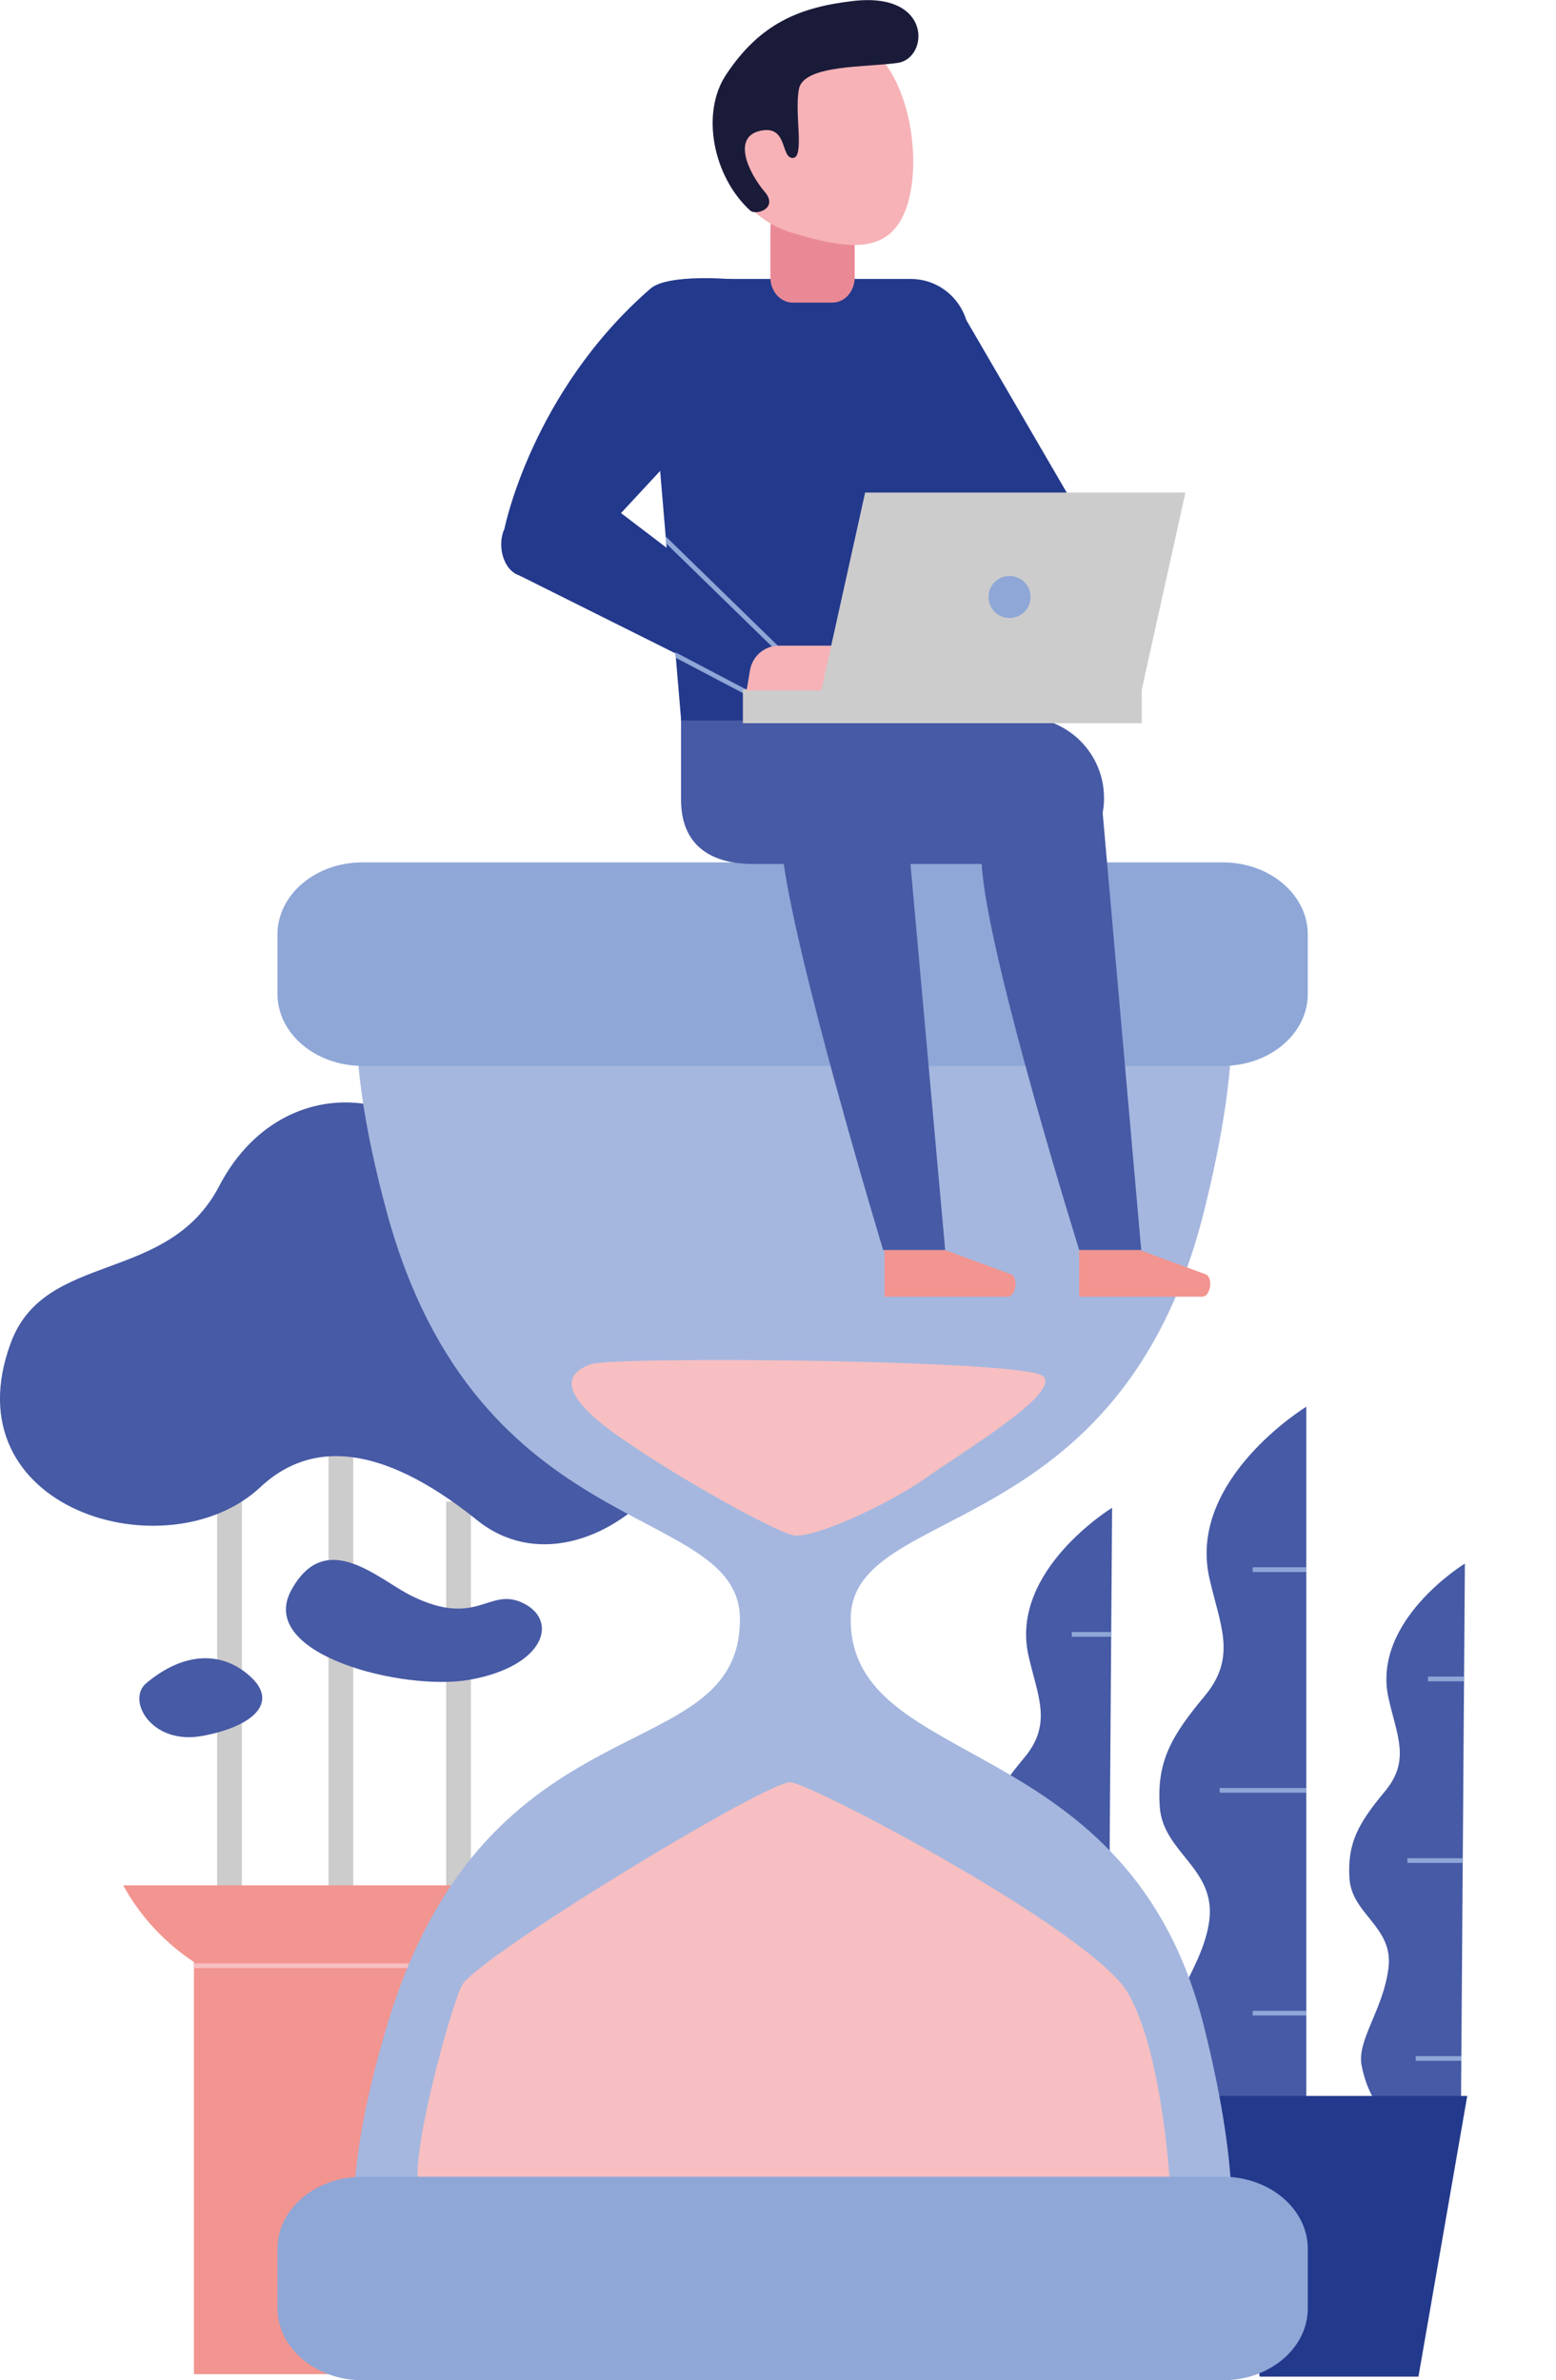 <?xml version="1.0" encoding="utf-8"?>
<!-- Generator: Adobe Illustrator 26.3.1, SVG Export Plug-In . SVG Version: 6.00 Build 0)  -->
<svg version="1.1" id="Calque_1" xmlns="http://www.w3.org/2000/svg" xmlns:xlink="http://www.w3.org/1999/xlink" x="0px" y="0px"
	 viewBox="0 0 125 191.22" style="enable-background:new 0 0 125 191.22;" xml:space="preserve">
<style type="text/css">
	.st0{fill:#CDCCCC;}
	.st1{clip-path:url(#SVGID_00000133494824253546005140000011377792211781272196_);}
	.st2{fill:#F7BFC1;}
	.st3{clip-path:url(#SVGID_00000092447288366293709730000001724515995055597966_);}
	.st4{fill:#8EA7D7;}
	.st5{fill:#465AA5;}
	.st6{clip-path:url(#SVGID_00000155854198961055486460000013755921822583167128_);}
	.st7{fill:#23398C;}
	.st8{fill:#A5B7DF;}
	.st9{fill:#F2948F;}
	.st10{fill:#EA8996;}
	.st11{fill:#F6B2B7;}
	.st12{clip-path:url(#SVGID_00000075873172686974377580000000983085205041059998_);}
	.st13{fill:#1A1B39;}
	.st14{clip-path:url(#SVGID_00000182526710380567300340000014076810879864458930_);}
</style>
<g>
	<g>
		<g>
			<rect x="26.39" y="112.18" class="st0" width="1.99" height="48.22"/>
		</g>
	</g>
	<g>
		<g>
			<rect x="17.44" y="117.15" class="st0" width="1.99" height="48.22"/>
		</g>
	</g>
	<g>
		<g>
			<rect x="35.84" y="120.63" class="st0" width="1.99" height="48.22"/>
		</g>
	</g>
	<g>
		<defs>
			<path id="SVGID_1_" d="M40.4,151.46H9.9c1.36,2.49,3.32,4.6,5.68,6.16v33.11h19.14v-33.11C37.08,156.06,39.04,153.95,40.4,151.46
				z"/>
		</defs>
		<use xlink:href="#SVGID_1_"  style="overflow:visible;fill:#F2948F;"/>
		<clipPath id="SVGID_00000163050739273960319560000013821840007406168734_">
			<use xlink:href="#SVGID_1_"  style="overflow:visible;"/>
		</clipPath>
		<g style="clip-path:url(#SVGID_00000163050739273960319560000013821840007406168734_);">
			<rect x="12.47" y="157.73" class="st2" width="37.04" height="0.38"/>
		</g>
	</g>
	<g>
		<g>
			<defs>
				<path id="SVGID_00000057108611889944572140000001486337129743388811_" d="M117.37,168.86l0.31-43.25c0,0-7.53,4.6-6.13,10.83
					c0.67,2.99,1.78,4.99-0.3,7.48c-2.07,2.49-3.04,4.11-2.84,7.01c0.21,2.9,3.55,3.86,3.13,7.18c-0.41,3.32-2.54,5.78-2.16,7.8
					c0.86,4.61,4.77,6.43,4.77,6.43L117.37,168.86z"/>
			</defs>
			<use xlink:href="#SVGID_00000057108611889944572140000001486337129743388811_"  style="overflow:visible;fill:#465AA5;"/>
			<clipPath id="SVGID_00000171695527720623236740000002467041736545129860_">
				<use xlink:href="#SVGID_00000057108611889944572140000001486337129743388811_"  style="overflow:visible;"/>
			</clipPath>
			<g style="clip-path:url(#SVGID_00000171695527720623236740000002467041736545129860_);">
				<rect x="114.72" y="134.69" class="st4" width="10.27" height="0.38"/>
			</g>
			<g style="clip-path:url(#SVGID_00000171695527720623236740000002467041736545129860_);">
				<rect x="113.06" y="149.28" class="st4" width="10.27" height="0.38"/>
			</g>
			<g style="clip-path:url(#SVGID_00000171695527720623236740000002467041736545129860_);">
				<rect x="113.73" y="165.18" class="st4" width="10.27" height="0.38"/>
			</g>
		</g>
	</g>
	<g>
		<path class="st5" d="M37,94.45c-3.48-7.46-14.52-8.51-19.39,0.83c-4.14,7.95-13.98,5.16-16.74,12.59
			c-4.97,13.42,12.6,18.57,20.05,11.6c5.14-4.81,11.68-1.95,17.4,2.65c9.28,7.46,23.7-8.45,14.58-15.91
			C45.83,100.43,41.29,103.64,37,94.45z"/>
	</g>
	<g>
		<g>
			<defs>
				<path id="SVGID_00000144326566360873308740000006088368257888606629_" d="M89,168.52l0.34-47.39c0,0-8.25,5.04-6.72,11.87
					c0.74,3.27,1.95,5.47-0.33,8.2c-2.27,2.73-3.33,4.5-3.11,7.68c0.23,3.18,3.89,4.23,3.43,7.87c-0.45,3.64-2.78,6.33-2.37,8.54
					c0.94,5.05,5.23,7.05,5.23,7.05L89,168.52z"/>
			</defs>
			<use xlink:href="#SVGID_00000144326566360873308740000006088368257888606629_"  style="overflow:visible;fill:#465AA5;"/>
			<clipPath id="SVGID_00000119090575579426872670000011085895405045410996_">
				<use xlink:href="#SVGID_00000144326566360873308740000006088368257888606629_"  style="overflow:visible;"/>
			</clipPath>
			<g style="clip-path:url(#SVGID_00000119090575579426872670000011085895405045410996_);">
				<rect x="86.1" y="131.11" class="st4" width="11.26" height="0.38"/>
			</g>
			<g style="clip-path:url(#SVGID_00000119090575579426872670000011085895405045410996_);">
				<rect x="85.01" y="164.52" class="st4" width="11.26" height="0.38"/>
			</g>
		</g>
	</g>
	<g>
		<path class="st5" d="M104.94,169.7v-56.69c0,0-9.56,5.84-7.79,13.75c0.85,3.79,2.26,6.34-0.38,9.5c-2.63,3.16-3.86,5.21-3.6,8.9
			c0.26,3.69,4.5,4.9,3.98,9.11c-0.53,4.21-4.59,8.06-2.75,9.9c1.84,1.84,6.06,8.16,6.06,8.16L104.94,169.7z"/>
	</g>
	<g>
		<polygon class="st7" points="97.27,168.38 117.87,168.38 113.95,190.93 101.2,190.93 		"/>
	</g>
	<g>
		<g>
			<path class="st8" d="M68.34,130.08c0-9.46,21.66-5.82,28.38-32.75C102.16,75.58,96,73.32,96,73.32H70.35H57.43H31.79
				c0,0-6.58,2.37-0.73,24.01c7.28,26.93,28.38,23.29,28.38,32.75c0,12.37-20.38,5.82-28.38,32.75
				c-6.39,21.49,0.73,24.01,0.73,24.01h25.64h12.93H96c0,0,6.16-2.26,0.73-24.01C90.73,138.81,68.34,142.45,68.34,130.08z"/>
		</g>
	</g>
	<g>
		<path class="st4" d="M98.24,85.63H29.12c-3.77,0-6.83-2.59-6.83-5.79v-4.77c0-3.2,3.06-5.79,6.83-5.79h69.11
			c3.77,0,6.83,2.59,6.83,5.79v4.77C105.07,83.03,102.01,85.63,98.24,85.63z"/>
	</g>
	<g>
		<path class="st5" d="M82.22,57.63H54.71v6.6c0,3.57,2.24,5.18,5.82,5.18h21.04c3.57,0,7.12-1.61,7.12-5.18V64.1
			C88.69,60.53,85.79,57.63,82.22,57.63z"/>
	</g>
	<g>
		<g>
			<path class="st5" d="M88.4,63.23l3.28,37.2h-4.98c0,0-6.98-22.33-7.78-30.3c-0.8-7.97,3.99-8.8,3.99-8.8L88.4,63.23z"/>
		</g>
	</g>
	<g>
		<path class="st5" d="M72.54,62.73l3.39,37.7h-4.98c0,0-7.33-24.2-8.13-32.17c-0.8-7.97,4.34-6.93,4.34-6.93L72.54,62.73z"/>
	</g>
	<g>
		<path class="st9" d="M91.57,100.43h-4.88v3.74h9.9c0.65,0,0.88-1.47,0.31-1.78L91.57,100.43z"/>
	</g>
	<g>
		<path class="st9" d="M75.93,100.43h-4.88v3.74h9.9c0.65,0,0.88-1.47,0.31-1.78L75.93,100.43z"/>
	</g>
	<g>
		<path class="st7" d="M54.72,57.88h20.53l2.56-30.41c0.23-2.72-1.92-5.06-4.65-5.06H56.81c-2.73,0-4.88,2.34-4.65,5.06L54.72,57.88
			z"/>
	</g>
	<g>
		<path class="st10" d="M63.68,24.31h3.19c0.99,0,1.79-0.9,1.79-2.02v-3.93c0-1.12-0.8-2.02-1.79-2.02h-3.19
			c-0.99,0-1.79,0.9-1.79,2.02v3.93C61.89,23.4,62.69,24.31,63.68,24.31z"/>
	</g>
	<g>
		<path class="st11" d="M72.93,16.33c-1.28,4.33-4.9,3.67-9.24,2.39c-4.33-1.28-6.81-5.83-5.53-10.17
			c1.28-4.33,5.83-6.81,10.17-5.53C72.66,4.31,74.21,12,72.93,16.33z"/>
	</g>
	<g>
		<polygon class="st7" points="77.33,25.2 87.08,41.95 79.5,45.17 73.46,35.26 		"/>
	</g>
	<g>
		<path class="st7" d="M52.25,23.19c-9.55,8.3-11.73,19.3-11.73,19.3c-0.59,1.27-0.14,3.3,1.2,3.74l18.61,9.29l2.59-4.38
			l-13.03-9.92l9.57-10.32l-0.5-8.45C58.96,22.44,53.67,21.95,52.25,23.19z"/>
	</g>
	<g>
		<defs>
			<path id="SVGID_00000118362311916998272600000002507890930336173440_" d="M54.72,57.88h20.53l2.56-30.41
				c0.23-2.72-1.92-5.06-4.65-5.06H56.81c-2.73,0-4.88,2.34-4.65,5.06L54.72,57.88z"/>
		</defs>
		<clipPath id="SVGID_00000183215773200182242520000010135387920912239285_">
			<use xlink:href="#SVGID_00000118362311916998272600000002507890930336173440_"  style="overflow:visible;"/>
		</clipPath>
		<g style="clip-path:url(#SVGID_00000183215773200182242520000010135387920912239285_);">
			
				<rect x="57.47" y="39.77" transform="matrix(0.698 -0.716 0.716 0.698 -16.522 55.636)" class="st4" width="0.38" height="15.24"/>
		</g>
		<g style="clip-path:url(#SVGID_00000183215773200182242520000010135387920912239285_);">
			
				<rect x="54.96" y="46.03" transform="matrix(0.465 -0.885 0.885 0.465 -17.509 77.19)" class="st4" width="0.38" height="14.12"/>
		</g>
	</g>
	<g>
		<rect x="59.68" y="55.38" class="st0" width="32.04" height="2.72"/>
	</g>
	<g>
		<path class="st11" d="M59.98,55.46h8.17l0.6-3.59h-6.17c-1.16,0-2.14,0.84-2.33,1.98L59.98,55.46z"/>
	</g>
	<g>
		<polygon class="st0" points="65.97,55.5 91.7,55.5 95.23,39.57 69.5,39.57 		"/>
	</g>
	<g>
		<path class="st4" d="M79.41,47.96c0,0.94,0.76,1.69,1.69,1.69c0.94,0,1.69-0.76,1.69-1.69c0-0.94-0.76-1.69-1.69-1.69
			C80.17,46.27,79.41,47.02,79.41,47.96z"/>
	</g>
	<g>
		<path class="st2" d="M33.68,175.82c-0.83-2.32,2.4-14.13,3.4-16.28c0.99-2.15,24.61-16.53,26.43-16.36
			c1.82,0.17,24.32,12.01,27.14,16.99c2.82,4.97,3.36,15.66,3.36,15.66H33.68z"/>
	</g>
	<g>
		<path class="st4" d="M98.24,191.22H29.12c-3.77,0-6.83-2.59-6.83-5.79v-4.77c0-3.2,3.06-5.79,6.83-5.79h69.11
			c3.77,0,6.83,2.59,6.83,5.79v4.77C105.07,188.63,102.01,191.22,98.24,191.22z"/>
	</g>
	<g>
		<path class="st2" d="M63.93,123.37c-1.12,0-9.69-4.72-14.54-8.2c-4.85-3.48-3.73-4.97-1.86-5.59s34.93-0.37,36.29,0.99
			c1.37,1.37-6.34,5.97-9.69,8.33C71.66,120.62,66.04,123.37,63.93,123.37z"/>
	</g>
	<g>
		<path class="st13" d="M60.26,16.91c0.47,0.43,2.3-0.17,1.18-1.49c-1.37-1.62-2.61-4.41-0.37-4.91c2.24-0.5,1.62,2.18,2.61,2.18
			c0.99,0,0.12-3.54,0.5-5.53c0.37-1.99,5.47-1.74,7.95-2.11c2.49-0.37,2.8-5.72-3.6-4.97c-4.31,0.5-7.46,1.8-10.19,5.9
			C56.27,9.08,57.28,14.18,60.26,16.91z"/>
	</g>
	<g>
		<defs>
			<path id="SVGID_00000150061324334432792220000000010892079408984232_" d="M104.94,169.7v-56.69c0,0-9.56,5.84-7.79,13.75
				c0.85,3.79,2.26,6.34-0.38,9.5c-2.63,3.16-3.86,5.21-3.6,8.9c0.26,3.69,4.5,4.9,3.98,9.11c-0.53,4.21-4.59,8.06-2.75,9.9
				c1.84,1.84,6.06,8.16,6.06,8.16L104.94,169.7z"/>
		</defs>
		<clipPath id="SVGID_00000134231756487164180580000008030989895480546691_">
			<use xlink:href="#SVGID_00000150061324334432792220000000010892079408984232_"  style="overflow:visible;"/>
		</clipPath>
		<g style="clip-path:url(#SVGID_00000134231756487164180580000008030989895480546691_);">
			<rect x="100.63" y="125.91" class="st4" width="10.27" height="0.38"/>
		</g>
		<g style="clip-path:url(#SVGID_00000134231756487164180580000008030989895480546691_);">
			<rect x="97.98" y="143.64" class="st4" width="10.27" height="0.38"/>
		</g>
		<g style="clip-path:url(#SVGID_00000134231756487164180580000008030989895480546691_);">
			<rect x="100.63" y="161.54" class="st4" width="10.27" height="0.38"/>
		</g>
	</g>
	<g>
		<path class="st5" d="M11.75,135.22c-1.62,1.36,0.42,4.99,4.49,4.24c4.07-0.75,6.15-2.66,3.91-4.74
			C17.9,132.64,14.83,132.64,11.75,135.22z"/>
	</g>
	<g>
		<path class="st5" d="M23.4,127.75c2.78-5.09,7.03-0.82,9.69,0.47c5.32,2.6,6.18-0.81,8.98,0.59c2.83,1.42,1.65,5.08-4.37,6.14
			C32.46,135.88,20.57,132.94,23.4,127.75z"/>
	</g>
</g>
</svg>
